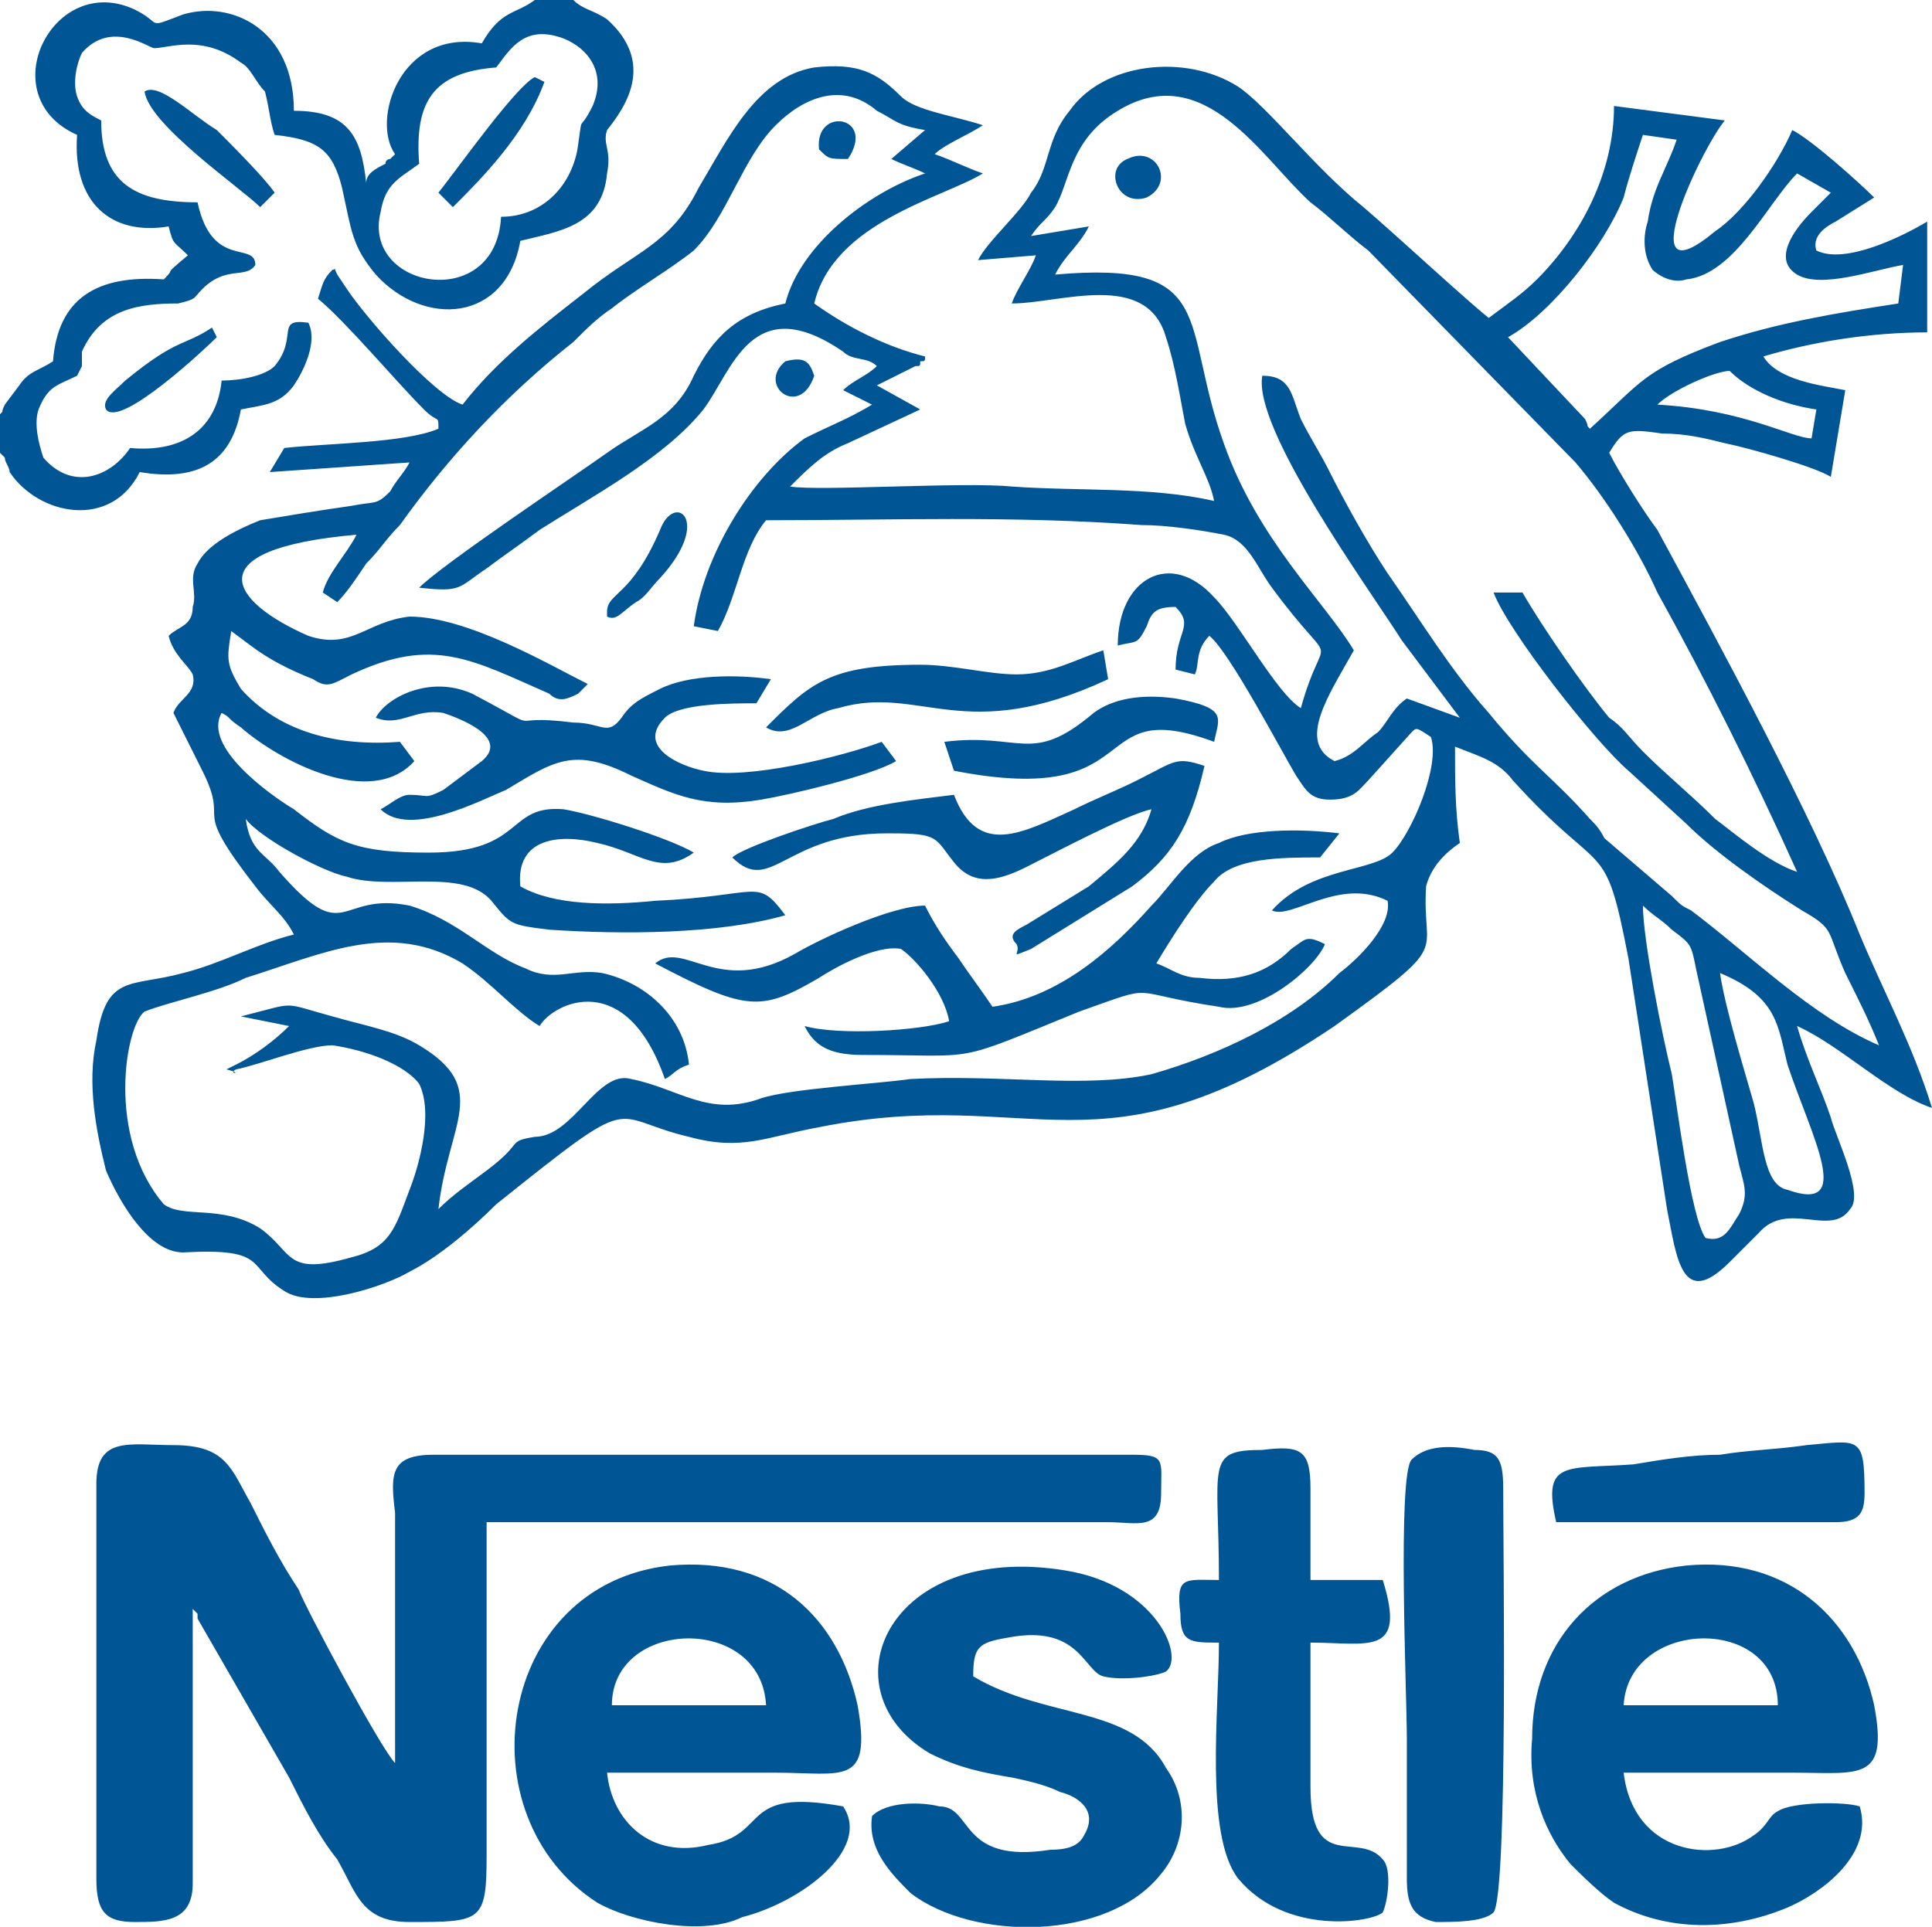 <?xml version="1.0" encoding="UTF-8"?>
<!DOCTYPE svg PUBLIC "-//W3C//DTD SVG 1.0//EN" "http://www.w3.org/TR/2001/REC-SVG-20010904/DTD/svg10.dtd">
<!-- Creator: CorelDRAW X8 -->
<svg xmlns="http://www.w3.org/2000/svg" xml:space="preserve" width="401px" height="400px" version="1.0" style="shape-rendering:geometricPrecision; text-rendering:geometricPrecision; image-rendering:optimizeQuality; fill-rule:evenodd; clip-rule:evenodd"
viewBox="0 0 401 400"
 xmlns:xlink="http://www.w3.org/1999/xlink">
 <defs>
  <style type="text/css">
   <![CDATA[
    .fil0 {fill:#005594}
   ]]>
  </style>
 </defs>
 <g id="Capa_x0020_1">
  <path class="fil0" d="M357 202c12,5 12,11 14,19 5,15 14,31 0,26 -5,-1 -5,-10 -7,-18 -2,-7 -6,-20 -7,-27zm-308 19l-2 1c4,1 0,1 2,0 5,-1 15,-5 20,-5 7,1 15,4 18,8 3,6 0,17 -2,22 -3,8 -4,12 -12,14 -14,4 -12,-1 -19,-6 -8,-5 -16,-2 -20,-5 -12,-14 -8,-37 -4,-40 5,-2 15,-4 21,-7 16,-5 30,-12 45,-3 6,4 11,10 16,13 3,-5 18,-12 26,11 2,-1 2,-2 5,-3 -1,-10 -9,-17 -18,-19 -6,-1 -10,2 -16,-1 -8,-3 -14,-10 -24,-13 -15,-3 -13,9 -27,-7 -3,-4 -6,-4 -7,-11 3,4 16,11 21,12 9,3 24,-2 30,5 4,5 4,5 12,6 15,1 35,1 49,-3 -6,-8 -5,-4 -27,-3 -10,1 -21,1 -28,-3 -1,-10 8,-11 16,-9 9,2 13,7 20,2 -5,-3 -21,-8 -27,-9 -12,-1 -8,9 -28,9 -15,0 -19,-2 -28,-9 -5,-3 -19,-13 -15,-20 2,1 1,1 4,3 8,7 27,17 36,7l-3 -4c-13,1 -25,-2 -33,-11 -3,-5 -3,-6 -2,-12l4 3c4,3 8,5 13,7 3,2 4,1 8,-1 17,-8 25,-3 41,4 2,2 4,1 6,0l2 -2c-8,-4 -25,-14 -37,-14 -9,1 -12,7 -21,4 -16,-7 -24,-18 10,-21 -2,4 -6,8 -7,12l3 2c2,-2 4,-5 6,-8 3,-3 4,-5 7,-8 10,-14 22,-27 36,-38 3,-3 5,-5 8,-7 5,-4 12,-8 17,-12 7,-7 10,-19 17,-26 6,-6 14,-9 21,-3 4,2 4,3 10,4l-7 6c2,1 5,2 7,3 -12,4 -26,15 -29,27 -10,2 -15,7 -19,15 -4,9 -11,11 -18,16 -7,5 -34,23 -39,28 9,1 8,0 14,-4 4,-3 7,-5 11,-8 11,-7 26,-15 34,-25 6,-8 10,-25 29,-12 2,2 5,1 7,3 -2,2 -5,3 -7,5l6 3c-5,3 -8,4 -14,7 -11,8 -21,24 -23,39l5 1c4,-7 5,-17 10,-23 26,0 51,-1 78,1 5,0 12,1 17,2 5,1 7,7 10,11 14,19 11,7 6,25 -5,-3 -13,-18 -18,-23 -9,-10 -20,-4 -20,10 4,-1 4,0 6,-4 1,-3 2,-4 6,-4 4,4 0,5 0,13l4 1c1,-2 0,-5 3,-8 4,3 15,24 18,29 2,3 3,5 7,5 5,0 6,-2 8,-4l9 -10c1,-1 1,-1 4,1 2,6 -4,20 -8,24 -4,4 -17,3 -25,12 4,2 14,-7 24,-2 1,5 -6,12 -10,15 -10,10 -25,17 -39,21 -14,3 -31,0 -50,1 -7,1 -25,2 -31,4 -11,4 -17,-2 -27,-4 -7,-2 -12,12 -20,12 -6,1 -2,1 -10,7 -4,3 -7,5 -10,8 2,-18 11,-25 -4,-34 -5,-3 -11,-4 -18,-6 -11,-3 -7,-3 -19,0l10 2c-3,3 -7,6 -11,8zm120 -143c-1,-3 -2,-4 -6,-3 -6,5 3,12 6,3zm1 -47c2,2 2,2 6,2 6,-9 -7,-11 -6,-2zm64 2c-5,2 -2,10 4,8 6,-3 2,-11 -4,-8zm-108 95c2,1 3,-1 6,-3 2,-1 3,-3 5,-5 11,-12 3,-18 0,-10 -6,14 -11,13 -11,17l0 1zm-81 -58l-1 -2c-6,4 -7,2 -18,11 -2,2 -5,4 -4,6 3,4 21,-13 23,-15zm46 -30l3 3c6,-6 15,-15 19,-26l-2 -1c-4,2 -16,19 -20,24zm-61 -21c1,7 20,20 24,24l3 -3c-2,-3 -9,-10 -12,-13 -5,-3 -12,-10 -15,-8zm166 135l2 6c41,8 27,-16 54,-6 1,-5 3,-7 -8,-9 -7,-1 -13,0 -17,3 -13,11 -15,4 -31,6zm-37 -3c5,3 9,-3 15,-4 17,-5 26,8 56,-6l-1 -6c-6,2 -11,5 -18,5 -6,0 -13,-2 -20,-2 -19,0 -23,4 -32,13zm222 165c5,0 6,-2 6,-6 0,-12 -1,-11 -12,-10 -7,1 -12,1 -18,2 -6,0 -12,1 -18,2 -14,1 -19,-1 -16,12 11,0 44,0 58,0zm-183 -151c-8,1 -18,2 -25,5 -4,1 -19,6 -21,8 8,8 11,-5 32,-5l1 0c10,0 9,1 13,6 4,5 9,4 15,1 6,-3 21,-11 26,-12 -2,7 -7,11 -13,16l-13 8c-2,1 -4,2 -2,4 1,2 -2,3 3,1l21 -13c8,-6 12,-12 15,-25 -6,-2 -6,-1 -14,3 -4,2 -9,4 -13,6 -11,5 -20,10 -25,-3zm-120 -16c5,2 8,-2 14,-1 3,1 14,5 8,10l-8 6c-4,2 -3,1 -7,1 -2,0 -4,2 -6,3 6,6 21,-2 26,-4 10,-6 14,-9 26,-3 9,4 15,7 27,5 6,-1 23,-5 28,-8l-3 -4c-8,3 -28,8 -37,6 -5,-1 -14,-5 -8,-11 3,-3 14,-3 19,-3l3 -5c-7,-1 -17,-1 -23,2 -4,2 -6,3 -8,6 -3,4 -4,1 -10,1 -16,-2 -4,3 -21,-6 -9,-4 -18,1 -20,5zm128 60c-2,-3 -5,-7 -7,-10 -3,-4 -5,-7 -7,-11 -7,0 -22,7 -27,10 -16,9 -23,-3 -29,2 19,10 22,10 34,3 3,-2 12,-7 17,-6 3,2 9,9 10,15 -6,2 -23,3 -30,1 2,4 5,6 12,6 25,0 18,2 45,-9 17,-6 9,-4 29,-1 8,2 20,-8 22,-13 -4,-2 -4,-1 -7,1 -5,5 -11,7 -19,6 -4,0 -6,-2 -9,-3 3,-5 8,-13 12,-17 4,-5 14,-5 22,-5l4 -5c-8,-1 -19,-1 -25,2 -6,2 -10,9 -14,13 -8,9 -19,19 -33,21zm86 152c0,9 0,19 0,29 0,5 1,8 6,9 4,0 10,0 12,-2 3,-4 2,-75 2,-88 0,-6 -1,-8 -6,-8 -5,-1 -10,-1 -13,2 -3,3 -1,49 -1,58zm-39 -33c-7,0 -9,-1 -8,7 0,6 2,6 8,6 0,14 -3,40 4,49 10,12 28,9 30,7 1,-2 2,-9 0,-11 -5,-6 -15,3 -15,-15 0,-10 0,-20 0,-30 12,0 20,3 15,-13l-15 0c0,-7 0,-13 0,-19 0,-8 -2,-9 -10,-8 -12,0 -9,3 -9,27zm-150 -314c3,-4 6,-9 14,-6 5,2 9,7 6,14 -3,6 -2,1 -3,8 -1,8 -7,15 -16,15 -1,20 -29,15 -25,-1 1,-6 4,-7 8,-10 -1,-13 3,-19 16,-20zm-103 72l0 8 1 1c0,1 1,2 1,3 6,9 21,12 27,0 12,2 19,-2 21,-13 5,-1 8,-1 11,-5 2,-3 5,-9 3,-13 -7,-1 -2,3 -7,9 -2,2 -7,3 -11,3 -1,10 -8,15 -19,14 -4,6 -12,9 -18,2 -1,-3 -2,-7 -1,-10 2,-5 4,-5 8,-7l1 -2c0,-1 0,-1 0,-3 4,-9 12,-10 20,-10 4,-1 3,-1 5,-3 5,-5 9,-2 11,-5 0,-5 -9,1 -12,-13 -13,0 -20,-4 -20,-17 -2,-1 -4,-2 -5,-5 -1,-3 0,-7 1,-9 6,-7 14,-1 15,-1 3,0 10,-3 18,3 2,1 3,4 5,6 1,4 1,6 2,9 9,1 12,3 14,11 2,9 2,12 7,18 10,11 27,10 30,-7 8,-2 17,-3 18,-14 1,-5 -1,-6 0,-9 4,-5 10,-14 0,-23 -3,-2 -5,-2 -7,-4l-8 0c-4,3 -7,2 -11,9 -17,-3 -23,16 -18,23 -1,1 0,0 -1,1 0,0 -1,0 -1,1 -2,1 -4,2 -4,4 -1,-10 -4,-15 -15,-15 0,-17 -13,-23 -23,-20 -8,3 -4,2 -10,-1 -17,-8 -30,18 -12,26 -1,14 7,21 19,19 1,4 1,3 4,6 -6,5 -2,2 -5,5 -14,-1 -22,4 -23,17 -3,2 -5,2 -7,5l-3 4c-1,2 0,1 -1,2zm241 303c5,-6 6,-15 1,-22 -7,-13 -25,-10 -40,-19 0,-6 1,-7 7,-8 15,-3 16,7 20,8 4,1 11,0 13,-1 4,-3 -2,-18 -21,-21 -37,-6 -50,25 -28,38 6,3 11,4 17,5 5,1 8,2 10,3 4,1 8,4 5,9 -1,2 -3,3 -7,3 -19,3 -16,-9 -23,-9 -4,-1 -11,-1 -14,2 -1,7 4,12 8,16 13,10 41,10 52,-4zm96 -35c1,-18 32,-19 32,0l-32 0zm34 42c7,-3 18,-11 15,-21 -3,-1 -14,-1 -17,1 -2,1 -2,3 -5,5 -8,6 -25,4 -27,-13 11,0 23,0 35,0 14,0 20,2 17,-14 -4,-18 -18,-31 -39,-29 -19,2 -32,16 -32,36 -1,11 3,20 8,26 2,2 6,6 9,8 11,6 24,6 36,1zm-244 -42c0,-18 31,-19 32,0l-32 0zm27 44c12,-3 27,-14 21,-23 -22,-4 -15,6 -28,8 -12,3 -20,-5 -21,-15 12,0 23,0 35,0 14,0 20,3 17,-14 -4,-18 -17,-31 -39,-29 -36,4 -43,52 -15,70 7,4 22,7 30,3zm76 -82c6,0 11,2 11,-6 0,-7 1,-8 -6,-8l-145 0c-9,0 -9,4 -8,12l0 52c-3,-3 -19,-33 -20,-36 -4,-6 -7,-12 -10,-18 -4,-7 -5,-12 -16,-12 -9,0 -16,-2 -16,8l0 82c0,7 2,9 8,9 6,0 12,0 12,-8l0 -57c0,0 0,0 1,1 0,0 0,0 0,1l19 33c3,6 6,12 10,17 4,7 5,13 15,13 15,0 16,0 16,-14l0 -69 129 0zm111 -128c2,2 4,3 6,5 4,3 4,3 5,8l9 41c1,4 2,6 0,10 -2,3 -3,6 -7,5 -3,-4 -6,-28 -7,-34 -2,-8 -6,-28 -6,-35zm3 -104c3,-3 12,-7 15,-7 4,4 11,7 18,8l-1 6c-4,0 -14,-6 -32,-7zm-130 -35c2,-3 3,-3 5,-6 3,-5 3,-14 13,-20 18,-11 30,10 40,19 4,3 8,7 12,10l43 44c6,7 13,18 17,27 10,18 20,38 29,58 -6,-2 -13,-8 -17,-11 -5,-5 -10,-9 -15,-14 -3,-3 -4,-5 -7,-7 -5,-6 -14,-19 -18,-26l-6 0c3,8 21,31 28,37l12 11c6,6 16,13 24,18 7,4 5,4 9,13 3,6 5,10 7,15 -14,-6 -27,-19 -39,-28 -2,-1 -2,-1 -4,-3l-14 -12c-1,-2 -2,-3 -3,-4 -8,-9 -12,-11 -21,-22 -8,-9 -14,-19 -21,-29 -4,-6 -9,-15 -12,-21 -2,-4 -4,-7 -6,-11 -2,-5 -2,-9 -8,-9 -2,11 22,44 29,55l12 16 -11 -4c-3,2 -4,5 -6,7 -3,2 -5,5 -9,6 -8,-4 -1,-14 4,-23 -6,-10 -20,-23 -27,-43 -9,-25 -1,-38 -35,-35 2,-4 5,-6 7,-10l-12 2zm99 21c9,-5 20,-19 24,-29 1,-4 3,-10 4,-13l7 1c-2,6 -5,10 -6,17 -1,3 -1,7 1,10 1,1 4,3 7,2 10,-1 17,-16 23,-22l7 4 -4 4c-4,4 -8,10 -3,13 5,3 16,-1 22,-2l-1 8c-13,2 -25,4 -37,8 -16,6 -16,8 -27,18 -1,-1 0,0 -1,-2l-16 -17zm-217 14c-6,-2 -20,-18 -24,-24l-2 -3c-1,-2 0,-1 -1,-1 -2,2 -2,3 -3,6 6,5 16,17 22,23 3,3 3,1 3,4 -7,3 -23,3 -32,4l-3 5 29 -2c-1,2 -3,4 -4,6 -3,3 -3,2 -8,3 -7,1 -13,2 -19,3 -5,2 -11,5 -13,9 -2,3 0,6 -1,9 0,4 -3,4 -5,6 1,4 4,6 5,8 1,4 -3,5 -4,8 2,4 4,8 6,12 6,12 -3,6 11,24 3,4 6,6 8,10 -8,2 -15,6 -23,8 -11,3 -16,0 -18,14 -2,9 0,19 2,27 3,7 9,17 16,17 18,-1 13,3 21,8 6,4 21,-1 26,-4 6,-3 13,-9 18,-14 30,-24 23,-18 40,-14 11,3 16,0 27,-2 45,-9 58,12 107,-21 25,-18 18,-14 19,-29 1,-4 4,-7 7,-9 -1,-7 -1,-13 -1,-20 5,2 9,3 12,7 19,21 19,11 24,37l8 52c2,10 3,21 13,11 2,-2 4,-4 6,-6 6,-7 15,1 19,-5 3,-3 -3,-15 -4,-19 -2,-6 -5,-12 -7,-19 9,4 19,14 28,17 -4,-13 -10,-24 -15,-36 -10,-25 -29,-60 -42,-84 -3,-4 -8,-12 -10,-16 3,-5 4,-5 11,-4 5,0 9,1 13,2 5,1 19,5 22,7l3 -18c-5,-1 -14,-2 -17,-7 10,-3 22,-5 34,-5l0 -23c-5,3 -17,9 -23,6 -1,-3 2,-5 4,-6l8 -5c-3,-3 -13,-12 -17,-14 -3,7 -10,17 -16,21 -18,15 -3,-17 2,-23l-23 -3c0,14 -7,27 -16,36 -3,3 -6,5 -10,8 -5,-4 -19,-17 -26,-23 -10,-8 -20,-21 -26,-25 -11,-7 -28,-5 -35,5 -5,6 -4,12 -8,17 -2,4 -9,10 -11,14l12 -1c-1,3 -4,7 -5,10 10,0 28,-7 32,7 2,6 3,13 4,18 2,7 5,11 6,16 -13,-3 -28,-2 -42,-3 -10,-1 -40,1 -46,0 4,-4 7,-7 12,-9l15 -7 -9 -5 8 -4c1,0 1,0 1,-1 1,0 1,0 1,-1 -8,-2 -16,-6 -23,-11 4,-17 27,-22 35,-27 -3,-1 -7,-3 -10,-4 2,-2 7,-4 10,-6 -6,-2 -14,-3 -17,-6 -5,-5 -9,-7 -18,-6 -12,2 -18,15 -24,25 -6,12 -13,13 -24,22 -9,7 -18,14 -25,23z"/>
 </g>
</svg>
